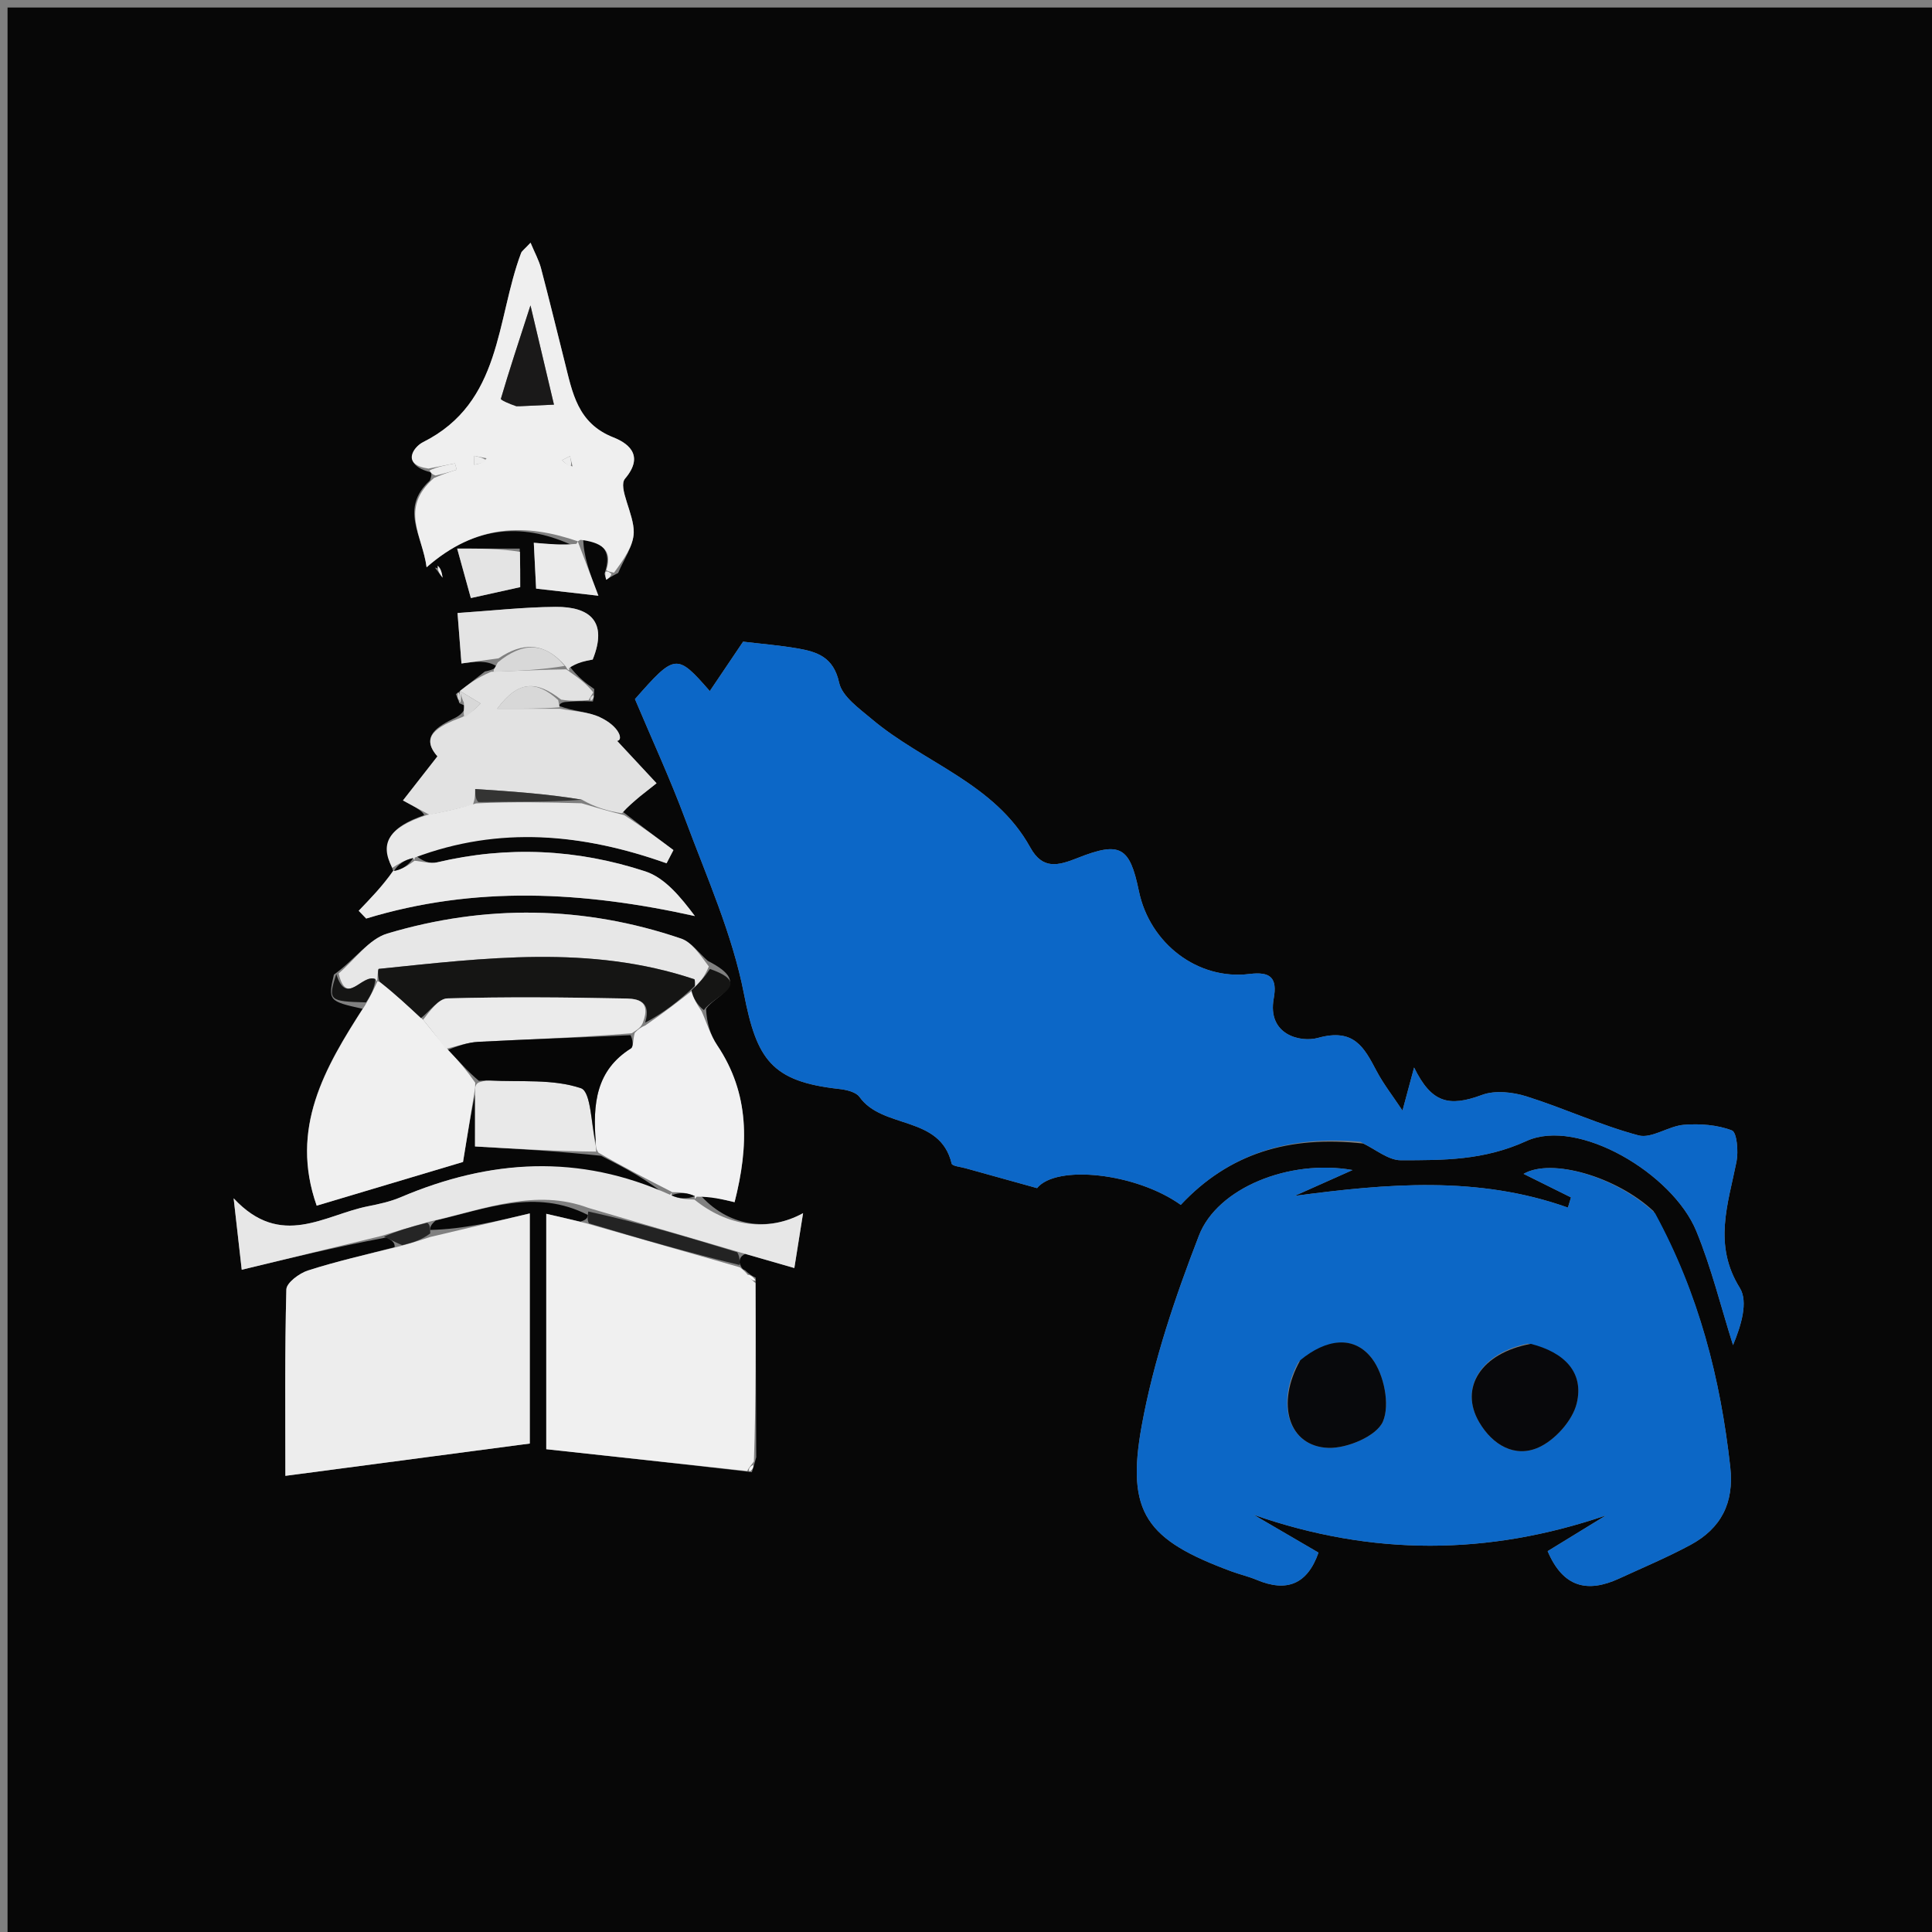<svg version="1.1" id="Layer_1" xmlns="http://www.w3.org/2000/svg" xmlns:xlink="http://www.w3.org/1999/xlink" x="0px" y="0px"
	 width="100%" viewBox="0 0 256 256" enable-background="new 0 0 256 256" xml:space="preserve">
<rect x="0" y="0" width="256" height="256" fill="#808080" stroke="none"/>
<path fill="#070707" opacity="1" stroke="none" 
	d="
M176,257 
	C117.333,257 59.167,257 1,257 
	C1,171.667 1,86.333 1,1 
	C86.333,1 171.667,1 257,1 
	C257,86.333 257,171.667 257,257 
	C230.167,257 203.333,257 176,257 
M60.883,93.181 
	C60.883,93.181 60.857,93.197 61.718,93.546 
	C61.531,94.049 61.344,94.551 60.413,95.065 
	C57.864,96.286 55.666,97.619 57.963,100.22 
	C56.497,102.095 54.956,104.067 53.395,106.065 
	C55.105,106.988 56.014,107.479 56.203,108.016 
	C51.51,109.635 50.248,111.727 52.291,115.717 
	C50.704,117.372 49.117,119.028 47.53,120.683 
	C47.861,121.026 48.191,121.369 48.522,121.712 
	C62.913,117.331 77.271,118.095 92.078,121.383 
	C90.202,118.888 88.131,116.324 85.501,115.461 
	C76.502,112.507 67.245,112.056 57.93,114.263 
	C56.999,114.484 55.934,114.137 54.96,113.228 
	C66.155,109.409 77.265,110.46 88.324,114.39 
	C88.627,113.807 88.93,113.223 89.233,112.64 
	C87.161,111.091 85.089,109.543 82.455,107.512 
	C83.229,106.856 84.004,106.2 84.778,105.543 
	C85.518,104.958 86.258,104.372 86.997,103.786 
	C85.254,101.913 83.51,100.039 81.767,98.166 
	C82.622,98.115 82.124,96.263 79.473,95.028 
	C77.886,94.288 75.969,94.259 74.093,93.539 
	C74.093,93.539 74.056,93.154 74.841,93.023 
	C75.896,92.937 76.952,92.85 78.561,92.949 
	C78.64,92.636 78.719,92.323 78.739,91.301 
	C77.668,90.549 76.597,89.797 75.258,88.024 
	C76.432,87.798 77.606,87.572 78.536,87.393 
	C80.568,82.354 78.158,80.382 73.624,80.414 
	C69.398,80.444 65.175,80.923 60.625,81.227 
	C60.851,84.117 61.001,86.048 61.147,87.914 
	C62.962,87.663 64.511,87.447 65.859,88.312 
	C65.574,88.542 65.288,88.772 64.247,88.977 
	C63.144,89.836 62.04,90.694 60.963,91.581 
	C60.963,91.581 60.946,91.544 60.964,91.583 
	C60.964,91.583 60.927,91.587 60.405,91.973 
	C60.561,92.376 60.718,92.78 60.883,93.181 
M93.808,127.332 
	C92.628,126.319 91.609,124.83 90.242,124.365 
	C77.366,119.984 64.296,119.826 51.327,123.697 
	C48.868,124.431 47.009,127.174 44.243,129.143 
	C43.439,132.566 43.566,132.688 48.046,133.669 
	C42.986,141.542 38.365,149.521 41.963,159.757 
	C48.56,157.787 55.173,155.812 61.353,153.966 
	C61.943,150.342 62.451,147.229 62.942,145.016 
	C62.942,147.695 62.942,150.374 62.942,151.911 
	C68.929,152.258 73.967,152.549 79.65,153.149 
	C82.784,154.749 85.918,156.349 88.541,158.692 
	C76.727,152.837 64.917,153.609 53.078,158.646 
	C51.714,159.226 50.22,159.548 48.756,159.838 
	C42.968,160.985 37.241,165.531 30.959,158.782 
	C31.403,162.7 31.681,165.162 32.031,168.248 
	C38.302,166.73 44.422,165.248 51.216,163.966 
	C51.806,164.292 52.395,164.619 52.277,165.259 
	C48.446,166.262 44.574,167.138 40.808,168.346 
	C39.66,168.714 37.967,169.972 37.944,170.859 
	C37.725,179.217 37.814,187.583 37.814,195.557 
	C48.949,194.086 59.388,192.706 70.199,191.277 
	C70.199,181.357 70.199,171.31 70.199,160.788 
	C65.645,161.864 61.333,162.883 56.994,162.973 
	C56.999,162.664 57.004,162.354 57.728,161.724 
	C64.399,160.169 70.974,157.446 77.902,160.993 
	C77.852,161.301 77.802,161.609 76.905,161.873 
	C75.537,161.559 74.169,161.246 72.383,160.836 
	C72.383,171.839 72.383,182.225 72.383,192.028 
	C81.401,193.007 90.207,193.963 99.622,195.065 
	C99.746,194.71 99.87,194.356 100.206,193.085 
	C100.172,185.397 100.138,177.709 100.132,169.299 
	C99.72,169.093 99.308,168.887 98.728,168.314 
	C98.47,168.229 98.237,168.098 97.997,167.319 
	C98.003,166.917 98.009,166.515 98.749,166.146 
	C100.778,166.731 102.808,167.315 105.254,168.02 
	C105.661,165.466 106.014,163.245 106.411,160.752 
	C101.783,163.305 96.36,162.504 92.649,158.181 
	C94.203,158.55 95.756,158.92 97.335,159.295 
	C99.239,151.821 99.355,144.934 95.03,138.502 
	C94.123,137.153 93.647,135.515 93.559,133.695 
	C94.612,131.876 99.99,130.466 93.808,127.332 
M56.962,63.668 
	C52.904,67.409 55.982,70.924 56.527,75.167 
	C63.14,69.368 69.704,69.353 76.136,72.39 
	C74.412,72.24 72.689,72.091 70.732,71.92 
	C70.853,74.334 70.942,76.11 71.037,77.995 
	C73.51,78.277 75.706,78.528 79.289,78.937 
	C78.127,75.878 77.324,73.761 77.281,71.347 
	C79.518,71.856 81.266,72.72 80.098,76.032 
	C80.178,76.294 80.257,76.557 80.336,76.82 
	C80.631,76.623 80.925,76.426 81.911,75.918 
	C82.645,74.127 83.941,72.347 83.975,70.543 
	C84.02,68.11 81.833,64.592 82.825,63.42 
	C85.612,60.128 82.845,58.575 81.268,57.954 
	C76.511,56.078 75.849,52.02 74.833,47.993 
	C73.784,43.838 72.777,39.673 71.682,35.531 
	C71.408,34.491 70.867,33.521 70.3,32.161 
	C69.46,33.064 69.149,33.258 69.047,33.529 
	C65.719,42.379 66.541,53.327 56.063,58.585 
	C54.735,59.252 53.185,61.587 57.04,62.571 
	C57.154,62.715 57.269,62.86 56.962,63.668 
M180.634,151.525 
	C182.295,152.303 183.958,153.74 185.618,153.738 
	C191.239,153.731 196.588,153.785 202.264,151.189 
	C209.09,148.067 221.627,155.479 224.768,163.119 
	C226.774,167.999 228.037,173.185 229.634,178.234 
	C230.712,175.642 231.677,172.491 230.532,170.655 
	C226.975,164.947 228.97,159.552 230.093,153.94 
	C230.365,152.583 230.149,150.043 229.487,149.788 
	C227.547,149.041 225.245,148.876 223.129,149.042 
	C221.079,149.203 218.855,150.91 217.106,150.444 
	C212.058,149.098 207.259,146.847 202.259,145.276 
	C200.432,144.702 198.096,144.446 196.377,145.083 
	C191.962,146.72 189.668,146.134 187.375,141.451 
	C186.825,143.495 186.385,145.131 185.838,147.161 
	C184.534,145.193 183.308,143.634 182.399,141.909 
	C180.732,138.747 179.397,136.208 174.634,137.529 
	C172.348,138.162 167.895,137.153 168.774,132.305 
	C169.272,129.559 168.342,128.715 165.561,129.058 
	C158.715,129.903 152.347,125.027 150.908,118.071 
	C149.696,112.213 148.458,111.439 142.788,113.688 
	C140.186,114.721 138.151,115.257 136.517,112.293 
	C131.826,103.785 122.395,101.095 115.508,95.278 
	C113.843,93.871 111.587,92.294 111.186,90.451 
	C110.441,87.032 108.244,86.356 105.591,85.904 
	C103.214,85.499 100.8,85.305 98.465,85.026 
	C96.978,87.231 95.562,89.331 94.051,91.573 
	C89.675,86.557 89.447,86.592 84.137,92.637 
	C86.355,97.901 88.8,103.187 90.823,108.629 
	C93.65,116.233 97.037,123.784 98.575,131.671 
	C100.273,140.379 102.217,143.304 111.173,144.291 
	C112.124,144.396 113.411,144.681 113.887,145.35 
	C116.969,149.678 124.572,147.724 126.101,154.187 
	C126.178,154.512 127.272,154.612 127.9,154.788 
	C131.032,155.664 134.166,156.531 137.415,157.432 
	C139.96,154.291 150.513,155.403 156.458,159.65 
	C162.834,152.833 170.804,150.43 180.634,151.525 
M219.088,160.473 
	C214.259,155.955 205.596,153.384 201.882,155.544 
	C204.053,156.621 206.108,157.642 208.164,158.662 
	C208.028,159.112 207.892,159.562 207.756,160.013 
	C195.801,155.755 183.749,156.841 171.548,158.46 
	C173.8,157.455 176.051,156.45 179.218,155.037 
	C170.826,153.559 161.307,157.416 158.873,163.705 
	C155.713,171.872 152.849,180.314 151.286,188.898 
	C149.173,200.498 151.912,204.057 163.207,208.227 
	C164.299,208.63 165.447,208.89 166.517,209.34 
	C170.493,211.011 173.232,209.937 174.707,205.729 
	C171.843,204.058 168.981,202.388 166.119,200.718 
	C181.803,206.197 197.181,206.136 212.796,200.8 
	C210.192,202.397 207.588,203.994 205.072,205.536 
	C207.127,210.388 210.384,211.079 214.533,209.171 
	C217.697,207.715 220.92,206.363 223.983,204.716 
	C228.043,202.532 229.801,199.151 229.27,194.384 
	C227.966,182.691 225.143,171.482 219.088,160.473 
M68.866,72.688 
	C66.286,72.688 63.705,72.688 60.577,72.688 
	C61.337,75.434 61.834,77.233 62.391,79.246 
	C64.818,78.709 66.826,78.264 68.93,77.798 
	C68.93,76.168 68.93,74.863 68.866,72.688 
M57.629,75.213 
	C57.968,75.657 58.306,76.101 58.645,76.545 
	C58.549,75.933 58.453,75.32 57.629,75.213 
z"/>
<path fill="#0C67C7" opacity="1" stroke="none" 
	d="
M180.264,151.297 
	C170.804,150.43 162.834,152.833 156.458,159.65 
	C150.513,155.403 139.96,154.291 137.415,157.432 
	C134.166,156.531 131.032,155.664 127.9,154.788 
	C127.272,154.612 126.178,154.512 126.101,154.187 
	C124.572,147.724 116.969,149.678 113.887,145.35 
	C113.411,144.681 112.124,144.396 111.173,144.291 
	C102.217,143.304 100.273,140.379 98.575,131.671 
	C97.037,123.784 93.65,116.233 90.823,108.629 
	C88.8,103.187 86.355,97.901 84.137,92.637 
	C89.447,86.592 89.675,86.557 94.051,91.573 
	C95.562,89.331 96.978,87.231 98.465,85.026 
	C100.8,85.305 103.214,85.499 105.591,85.904 
	C108.244,86.356 110.441,87.032 111.186,90.451 
	C111.587,92.294 113.843,93.871 115.508,95.278 
	C122.395,101.095 131.826,103.785 136.517,112.293 
	C138.151,115.257 140.186,114.721 142.788,113.688 
	C148.458,111.439 149.696,112.213 150.908,118.071 
	C152.347,125.027 158.715,129.903 165.561,129.058 
	C168.342,128.715 169.272,129.559 168.774,132.305 
	C167.895,137.153 172.348,138.162 174.634,137.529 
	C179.397,136.208 180.732,138.747 182.399,141.909 
	C183.308,143.634 184.534,145.193 185.838,147.161 
	C186.385,145.131 186.825,143.495 187.375,141.451 
	C189.668,146.134 191.962,146.72 196.377,145.083 
	C198.096,144.446 200.432,144.702 202.259,145.276 
	C207.259,146.847 212.058,149.098 217.106,150.444 
	C218.855,150.91 221.079,149.203 223.129,149.042 
	C225.245,148.876 227.547,149.041 229.487,149.788 
	C230.149,150.043 230.365,152.583 230.093,153.94 
	C228.97,159.552 226.975,164.947 230.532,170.655 
	C231.677,172.491 230.712,175.642 229.634,178.234 
	C228.037,173.185 226.774,167.999 224.768,163.119 
	C221.627,155.479 209.09,148.067 202.264,151.189 
	C196.588,153.785 191.239,153.731 185.618,153.738 
	C183.958,153.74 182.295,152.303 180.264,151.297 
z"/>
<path fill="#0C67C6" opacity="1" stroke="none" 
	d="
M219.31,160.769 
	C225.143,171.482 227.966,182.691 229.27,194.384 
	C229.801,199.151 228.043,202.532 223.983,204.716 
	C220.92,206.363 217.697,207.715 214.533,209.171 
	C210.384,211.079 207.127,210.388 205.072,205.536 
	C207.588,203.994 210.192,202.397 212.796,200.8 
	C197.181,206.136 181.803,206.197 166.119,200.718 
	C168.981,202.388 171.843,204.058 174.707,205.729 
	C173.232,209.937 170.493,211.011 166.517,209.34 
	C165.447,208.89 164.299,208.63 163.207,208.227 
	C151.912,204.057 149.173,200.498 151.286,188.898 
	C152.849,180.314 155.713,171.872 158.873,163.705 
	C161.307,157.416 170.826,153.559 179.218,155.037 
	C176.051,156.45 173.8,157.455 171.548,158.46 
	C183.749,156.841 195.801,155.755 207.756,160.013 
	C207.892,159.562 208.028,159.112 208.164,158.662 
	C206.108,157.642 204.053,156.621 201.882,155.544 
	C205.596,153.384 214.259,155.955 219.31,160.769 
M172.033,180.511 
	C169.008,186.055 170.762,191.676 176.031,191.851 
	C178.51,191.934 182.404,190.288 183.238,188.372 
	C184.208,186.141 183.387,182.108 181.805,180.026 
	C179.395,176.853 175.686,177.431 172.033,180.511 
M202.453,178.039 
	C196.243,179.279 193.343,183.891 195.989,188.43 
	C197.77,191.485 200.749,193.206 203.889,191.787 
	C206.063,190.804 208.37,188.23 208.923,185.955 
	C209.927,181.83 207.267,179.189 202.453,178.039 
z"/>
<path fill="#EDEDED" opacity="1" stroke="none" 
	d="
M57.021,163.903 
	C61.333,162.883 65.645,161.864 70.199,160.788 
	C70.199,171.31 70.199,181.357 70.199,191.277 
	C59.388,192.706 48.949,194.086 37.814,195.557 
	C37.814,187.583 37.725,179.217 37.944,170.859 
	C37.967,169.972 39.66,168.714 40.808,168.346 
	C44.574,167.138 48.446,166.262 52.935,165.144 
	C54.735,164.654 55.878,164.278 57.021,163.903 
z"/>
<path fill="#F0F0F0" opacity="1" stroke="none" 
	d="
M98.03,167.922 
	C98.237,168.098 98.47,168.229 98.96,168.767 
	C99.497,169.487 99.8,169.754 100.104,170.021 
	C100.138,177.709 100.172,185.397 99.896,193.649 
	C99.326,194.392 99.134,194.628 99.012,194.919 
	C90.207,193.963 81.401,193.007 72.383,192.028 
	C72.383,182.225 72.383,171.839 72.383,160.836 
	C74.169,161.246 75.537,161.559 77.605,162.073 
	C84.881,164.156 91.455,166.039 98.03,167.922 
z"/>
<path fill="#EFEFEF" opacity="1" stroke="none" 
	d="
M76.611,71.74 
	C69.704,69.353 63.14,69.368 56.527,75.167 
	C55.982,70.924 52.904,67.409 57.502,63.34 
	C58.867,62.755 59.692,62.499 60.517,62.243 
	C60.44,61.962 60.362,61.682 60.285,61.401 
	C59.114,61.63 57.942,61.859 56.771,62.088 
	C53.185,61.587 54.735,59.252 56.063,58.585 
	C66.541,53.327 65.719,42.379 69.047,33.529 
	C69.149,33.258 69.46,33.064 70.3,32.161 
	C70.867,33.521 71.408,34.491 71.682,35.531 
	C72.777,39.673 73.784,43.838 74.833,47.993 
	C75.849,52.02 76.511,56.078 81.268,57.954 
	C82.845,58.575 85.612,60.128 82.825,63.42 
	C81.833,64.592 84.02,68.11 83.975,70.543 
	C83.941,72.347 82.645,74.127 81.357,75.885 
	C80.648,75.748 80.493,75.643 80.338,75.537 
	C81.266,72.72 79.518,71.856 76.915,71.527 
	C76.549,71.708 76.611,71.74 76.611,71.74 
M68.852,53.834 
	C70.225,53.769 71.599,53.704 73.403,53.618 
	C72.389,49.335 71.505,45.602 70.29,40.468 
	C68.679,45.444 67.461,49.123 66.371,52.839 
	C66.323,53.002 67.442,53.507 68.852,53.834 
M64.477,60.727 
	C63.931,60.619 63.384,60.51 62.838,60.401 
	C62.832,60.794 62.826,61.187 62.82,61.58 
	C63.369,61.486 63.919,61.393 64.477,60.727 
M75.869,61.808 
	C75.751,61.352 75.634,60.896 75.517,60.439 
	C75.168,60.618 74.82,60.796 74.472,60.975 
	C74.765,61.271 75.059,61.568 75.869,61.808 
z"/>
<path fill="#F0F0F0" opacity="1" stroke="none" 
	d="
M62.958,144.115 
	C62.451,147.229 61.943,150.342 61.353,153.966 
	C55.173,155.812 48.56,157.787 41.963,159.757 
	C38.365,149.521 42.986,141.542 48.403,133.169 
	C49.201,131.774 49.642,130.878 50.029,129.98 
	C49.976,129.977 49.963,130.083 50.298,130.081 
	C52.349,131.686 54.066,133.294 56.064,135.125 
	C57.253,136.558 58.161,137.767 59.375,139.101 
	C60.784,140.568 61.887,141.909 62.973,143.467 
	C62.956,143.682 62.958,144.115 62.958,144.115 
z"/>
<path fill="#F1F1F2" opacity="1" stroke="none" 
	d="
M89.052,157.949 
	C85.918,156.349 82.784,154.749 79.319,152.749 
	C78.988,152.35 78.943,151.861 78.95,151.426 
	C78.514,146.206 79.004,141.805 83.599,138.92 
	C83.96,138.694 83.853,137.724 84.113,136.848 
	C84.576,136.369 84.889,136.141 85.527,135.862 
	C87.908,134.227 89.964,132.643 92.017,131.023 
	C92.015,130.985 91.94,130.986 91.62,131.221 
	C91.857,132.308 92.415,133.159 92.972,134.01 
	C93.647,135.515 94.123,137.153 95.03,138.502 
	C99.355,144.934 99.239,151.821 97.335,159.295 
	C95.756,158.92 94.203,158.55 92.313,158.57 
	C91.978,158.96 92.044,158.953 92.08,158.502 
	C91.078,158.012 90.039,157.974 89.007,157.967 
	C89.012,157.999 89.052,157.949 89.052,157.949 
z"/>
<path fill="#E7E7E7" opacity="1" stroke="none" 
	d="
M50.541,163.766 
	C44.422,165.248 38.302,166.73 32.031,168.248 
	C31.681,165.162 31.403,162.7 30.959,158.782 
	C37.241,165.531 42.968,160.985 48.756,159.838 
	C50.22,159.548 51.714,159.226 53.078,158.646 
	C64.917,153.609 76.727,152.837 88.796,158.32 
	C89.052,157.949 89.012,157.999 88.978,158.409 
	C89.977,158.864 91.01,158.909 92.044,158.953 
	C92.044,158.953 91.978,158.96 91.984,158.927 
	C96.36,162.504 101.783,163.305 106.411,160.752 
	C106.014,163.245 105.661,165.466 105.254,168.02 
	C102.808,167.315 100.778,166.731 98.056,165.947 
	C90.904,163.852 84.445,161.957 77.987,160.061 
	C70.974,157.446 64.399,160.169 56.991,161.855 
	C54.35,162.58 52.445,163.173 50.541,163.766 
z"/>
<path fill="#E2E2E2" opacity="1" stroke="none" 
	d="
M56.923,107.971 
	C56.014,107.479 55.105,106.988 53.395,106.065 
	C54.956,104.067 56.497,102.095 57.963,100.22 
	C55.666,97.619 57.864,96.286 61.174,95.049 
	C62.519,94.426 63.104,93.818 63.689,93.21 
	C62.772,92.657 61.854,92.105 60.936,91.553 
	C62.04,90.694 63.144,89.836 65.079,89.012 
	C68.89,88.892 71.87,88.737 75.025,88.688 
	C75.201,88.794 75.526,89.046 75.526,89.046 
	C76.597,89.797 77.668,90.549 78.604,91.743 
	C78.262,92.336 78.108,92.528 78.007,92.763 
	C76.952,92.85 75.896,92.937 74.358,92.707 
	C71.1,90.175 68.697,90.11 65.88,93.911 
	C69.332,93.911 71.766,93.911 74.2,93.911 
	C75.969,94.259 77.886,94.288 79.473,95.028 
	C82.124,96.263 82.622,98.115 81.767,98.166 
	C83.51,100.039 85.254,101.913 86.997,103.786 
	C86.258,104.372 85.518,104.958 84.778,105.543 
	C84.004,106.2 83.229,106.856 82.415,107.764 
	C80.602,107.489 78.828,106.963 77.114,105.964 
	C72.438,105.177 67.703,104.864 62.968,104.55 
	C62.963,105.191 62.957,105.831 62.656,106.642 
	C60.548,107.198 58.735,107.584 56.923,107.971 
z"/>
<path fill="#E7E7E7" opacity="1" stroke="none" 
	d="
M44.873,128.99 
	C47.009,127.174 48.868,124.431 51.327,123.697 
	C64.296,119.826 77.366,119.984 90.242,124.365 
	C91.609,124.83 92.628,126.319 93.921,128.06 
	C93.336,129.52 92.638,130.253 91.94,130.986 
	C91.94,130.986 92.015,130.985 92.077,130.598 
	C92.089,130.052 92.077,129.781 91.985,129.75 
	C78.196,125.137 64.182,126.949 50.192,128.381 
	C50.059,128.395 50.037,129.492 49.963,130.083 
	C49.963,130.083 49.976,129.977 49.689,129.728 
	C47.927,128.997 45.922,133.42 44.873,128.99 
z"/>
<path fill="#EBEBEB" opacity="1" stroke="none" 
	d="
M54.931,114.053 
	C55.934,114.137 56.999,114.484 57.93,114.263 
	C67.245,112.056 76.502,112.507 85.501,115.461 
	C88.131,116.324 90.202,118.888 92.078,121.383 
	C77.271,118.095 62.913,117.331 48.522,121.712 
	C48.191,121.369 47.861,121.026 47.53,120.683 
	C49.117,119.028 50.704,117.372 52.124,115.348 
	C51.956,114.979 51.938,115.021 52.213,115.406 
	C53.342,115.191 54.195,114.59 55.012,113.993 
	C54.975,113.996 54.931,114.053 54.931,114.053 
z"/>
<path fill="#E9E9E9" opacity="1" stroke="none" 
	d="
M77.054,106.437 
	C78.828,106.963 80.602,107.489 82.696,108.005 
	C85.089,109.543 87.161,111.091 89.233,112.64 
	C88.93,113.223 88.627,113.807 88.324,114.39 
	C77.265,110.46 66.155,109.409 54.945,113.641 
	C54.931,114.053 54.975,113.996 54.715,113.702 
	C53.615,113.945 52.777,114.483 51.938,115.021 
	C51.938,115.021 51.956,114.979 51.977,114.982 
	C50.248,111.727 51.51,109.635 56.563,107.993 
	C58.735,107.584 60.548,107.198 63.09,106.45 
	C68.231,106.204 72.643,106.32 77.054,106.437 
z"/>
<path fill="#E9E9E9" opacity="1" stroke="none" 
	d="
M78.943,151.861 
	C78.943,151.861 78.988,152.35 78.997,152.595 
	C73.967,152.549 68.929,152.258 62.942,151.911 
	C62.942,150.374 62.942,147.695 62.95,144.565 
	C62.958,144.115 62.956,143.682 63.436,143.43 
	C64.245,143.175 64.575,143.155 64.902,143.173 
	C68.969,143.392 73.267,142.935 76.982,144.196 
	C78.346,144.658 78.33,149.187 78.943,151.861 
z"/>
<path fill="#E4E4E4" opacity="1" stroke="none" 
	d="
M75.392,88.535 
	C75.526,89.046 75.201,88.794 74.996,88.344 
	C72.088,84.934 69.145,85.158 66.061,87.232 
	C64.511,87.447 62.962,87.663 61.147,87.914 
	C61.001,86.048 60.851,84.117 60.625,81.227 
	C65.175,80.923 69.398,80.444 73.624,80.414 
	C78.158,80.382 80.568,82.354 78.536,87.393 
	C77.606,87.572 76.432,87.798 75.392,88.535 
z"/>
<path fill="#EBEBEB" opacity="1" stroke="none" 
	d="
M76.535,71.677 
	C77.324,73.761 78.127,75.878 79.289,78.937 
	C75.706,78.528 73.51,78.277 71.037,77.995 
	C70.942,76.11 70.853,74.334 70.732,71.92 
	C72.689,72.091 74.412,72.24 76.373,72.065 
	C76.611,71.74 76.549,71.708 76.535,71.677 
z"/>
<path fill="#E4E4E4" opacity="1" stroke="none" 
	d="
M68.898,73.123 
	C68.93,74.863 68.93,76.168 68.93,77.798 
	C66.826,78.264 64.818,78.709 62.391,79.246 
	C61.834,77.233 61.337,75.434 60.577,72.688 
	C63.705,72.688 66.286,72.688 68.898,73.123 
z"/>
<path fill="#232323" opacity="1" stroke="none" 
	d="
M77.944,160.527 
	C84.445,161.957 90.904,163.852 97.689,165.93 
	C98.009,166.515 98.003,166.917 98.014,167.621 
	C91.455,166.039 84.881,164.156 78.029,162.095 
	C77.802,161.609 77.852,161.301 77.944,160.527 
z"/>
<path fill="#D8D8D8" opacity="1" stroke="none" 
	d="
M65.96,87.772 
	C69.145,85.158 72.088,84.934 74.82,88.238 
	C71.87,88.737 68.89,88.892 65.456,89.024 
	C65.288,88.772 65.574,88.542 65.96,87.772 
z"/>
<path fill="#D8D8D8" opacity="1" stroke="none" 
	d="
M74.147,93.725 
	C71.766,93.911 69.332,93.911 65.88,93.911 
	C68.697,90.11 71.1,90.175 73.966,92.772 
	C74.056,93.154 74.093,93.539 74.147,93.725 
z"/>
<path fill="#151514" opacity="1" stroke="none" 
	d="
M44.558,129.067 
	C45.922,133.42 47.927,128.997 49.742,129.731 
	C49.642,130.878 49.201,131.774 48.497,132.824 
	C43.566,132.688 43.439,132.566 44.558,129.067 
z"/>
<path fill="#151514" opacity="1" stroke="none" 
	d="
M91.62,131.221 
	C92.638,130.253 93.336,129.52 94.066,128.39 
	C99.99,130.466 94.612,131.876 93.266,133.852 
	C92.415,133.159 91.857,132.308 91.62,131.221 
z"/>
<path fill="#252525" opacity="1" stroke="none" 
	d="
M50.879,163.866 
	C52.445,163.173 54.35,162.58 56.631,162.015 
	C57.004,162.354 56.999,162.664 57.008,163.438 
	C55.878,164.278 54.735,164.654 53.288,164.987 
	C52.395,164.619 51.806,164.292 50.879,163.866 
z"/>
<path fill="#D8D8D8" opacity="1" stroke="none" 
	d="
M60.95,91.567 
	C61.854,92.105 62.772,92.657 63.689,93.21 
	C63.104,93.818 62.519,94.426 61.546,95.043 
	C61.344,94.551 61.531,94.049 61.462,93.115 
	C61.12,92.304 61.033,91.924 60.946,91.544 
	C60.946,91.544 60.963,91.581 60.95,91.567 
z"/>
<path fill="#EDEDED" opacity="1" stroke="none" 
	d="
M56.905,62.33 
	C57.942,61.859 59.114,61.63 60.285,61.401 
	C60.362,61.682 60.44,61.962 60.517,62.243 
	C59.692,62.499 58.867,62.755 57.712,63.007 
	C57.269,62.86 57.154,62.715 56.905,62.33 
z"/>
<path fill="#EDEDED" opacity="1" stroke="none" 
	d="
M57.993,74.96 
	C58.453,75.32 58.549,75.933 58.645,76.545 
	C58.306,76.101 57.968,75.657 57.993,74.96 
z"/>
<path fill="#D8D8D8" opacity="1" stroke="none" 
	d="
M78.284,92.856 
	C78.108,92.528 78.262,92.336 78.634,92.097 
	C78.719,92.323 78.64,92.636 78.284,92.856 
z"/>
<path fill="#E2E2E2" opacity="1" stroke="none" 
	d="
M60.955,91.563 
	C61.033,91.924 61.12,92.304 61.032,92.941 
	C60.857,93.197 60.883,93.181 60.906,92.783 
	C60.929,92.119 60.928,91.853 60.927,91.587 
	C60.927,91.587 60.964,91.583 60.955,91.563 
z"/>
<path fill="#FFFFFF" opacity="1" stroke="none" 
	d="
M100.118,169.66 
	C99.8,169.754 99.497,169.487 99.044,168.95 
	C99.308,168.887 99.72,169.093 100.118,169.66 
z"/>
<path fill="#D8D8D8" opacity="1" stroke="none" 
	d="
M60.666,91.78 
	C60.928,91.853 60.929,92.119 60.902,92.784 
	C60.718,92.78 60.561,92.376 60.666,91.78 
z"/>
<path fill="#EDEDED" opacity="1" stroke="none" 
	d="
M81.011,76.041 
	C80.925,76.426 80.631,76.623 80.336,76.82 
	C80.257,76.557 80.178,76.294 80.218,75.785 
	C80.493,75.643 80.648,75.748 81.011,76.041 
z"/>
<path fill="#FFFFFF" opacity="1" stroke="none" 
	d="
M99.317,194.992 
	C99.134,194.628 99.326,194.392 99.79,194.107 
	C99.87,194.356 99.746,194.71 99.317,194.992 
z"/>
<path fill="#08090C" opacity="1" stroke="none" 
	d="
M172.296,180.232 
	C175.686,177.431 179.395,176.853 181.805,180.026 
	C183.387,182.108 184.208,186.141 183.238,188.372 
	C182.404,190.288 178.51,191.934 176.031,191.851 
	C170.762,191.676 169.008,186.055 172.296,180.232 
z"/>
<path fill="#08080B" opacity="1" stroke="none" 
	d="
M202.842,178.067 
	C207.267,179.189 209.927,181.83 208.923,185.955 
	C208.37,188.23 206.063,190.804 203.889,191.787 
	C200.749,193.206 197.77,191.485 195.989,188.43 
	C193.343,183.891 196.243,179.279 202.842,178.067 
z"/>
<path fill="#1A1919" opacity="1" stroke="none" 
	d="
M68.435,53.844 
	C67.442,53.507 66.323,53.002 66.371,52.839 
	C67.461,49.123 68.679,45.444 70.29,40.468 
	C71.505,45.602 72.389,49.335 73.403,53.618 
	C71.599,53.704 70.225,53.769 68.435,53.844 
z"/>
<path fill="#EDEDED" opacity="1" stroke="none" 
	d="
M64.473,61.013 
	C63.919,61.393 63.369,61.486 62.82,61.58 
	C62.826,61.187 62.832,60.794 62.838,60.401 
	C63.384,60.51 63.931,60.619 64.473,61.013 
z"/>
<path fill="#EDEDED" opacity="1" stroke="none" 
	d="
M75.611,61.837 
	C75.059,61.568 74.765,61.271 74.472,60.975 
	C74.82,60.796 75.168,60.618 75.517,60.439 
	C75.634,60.896 75.751,61.352 75.611,61.837 
z"/>
<path fill="#151514" opacity="1" stroke="none" 
	d="
M50.298,130.081 
	C50.037,129.492 50.059,128.395 50.192,128.381 
	C64.182,126.949 78.196,125.137 91.985,129.75 
	C92.077,129.781 92.089,130.052 92.079,130.635 
	C89.964,132.643 87.908,134.227 85.49,135.505 
	C86.452,132.259 83.973,132.33 82.498,132.301 
	C74.763,132.145 67.02,132.077 59.289,132.293 
	C58.097,132.327 56.95,133.991 55.783,134.901 
	C54.066,133.294 52.349,131.686 50.298,130.081 
z"/>
<path fill="#EBEBEB" opacity="1" stroke="none" 
	d="
M56.064,135.125 
	C56.95,133.991 58.097,132.327 59.289,132.293 
	C67.02,132.077 74.763,132.145 82.498,132.301 
	C83.973,132.33 86.452,132.259 85.165,135.557 
	C84.889,136.141 84.576,136.369 83.7,136.914 
	C76.551,137.491 69.964,137.706 63.384,138.048 
	C61.934,138.124 60.507,138.655 59.07,138.976 
	C58.161,137.767 57.253,136.558 56.064,135.125 
z"/>
<path fill="#060606" opacity="1" stroke="none" 
	d="
M59.375,139.101 
	C60.507,138.655 61.934,138.124 63.384,138.048 
	C69.964,137.706 76.551,137.491 83.549,137.165 
	C83.853,137.724 83.96,138.694 83.599,138.92 
	C79.004,141.805 78.514,146.206 78.95,151.426 
	C78.33,149.187 78.346,144.658 76.982,144.196 
	C73.267,142.935 68.969,143.392 64.902,143.173 
	C64.575,143.155 64.245,143.175 63.453,143.214 
	C61.887,141.909 60.784,140.568 59.375,139.101 
z"/>
<path fill="#070707" opacity="1" stroke="none" 
	d="
M92.08,158.502 
	C91.01,158.909 89.977,158.864 88.972,158.378 
	C90.039,157.974 91.078,158.012 92.08,158.502 
z"/>
<path fill="#343433" opacity="1" stroke="none" 
	d="
M77.114,105.964 
	C72.643,106.32 68.231,106.204 63.386,106.28 
	C62.957,105.831 62.963,105.191 62.968,104.55 
	C67.703,104.864 72.438,105.177 77.114,105.964 
z"/>
<path fill="#070707" opacity="1" stroke="none" 
	d="
M52.213,115.406 
	C52.777,114.483 53.615,113.945 54.751,113.699 
	C54.195,114.59 53.342,115.191 52.213,115.406 
z"/>
</svg>